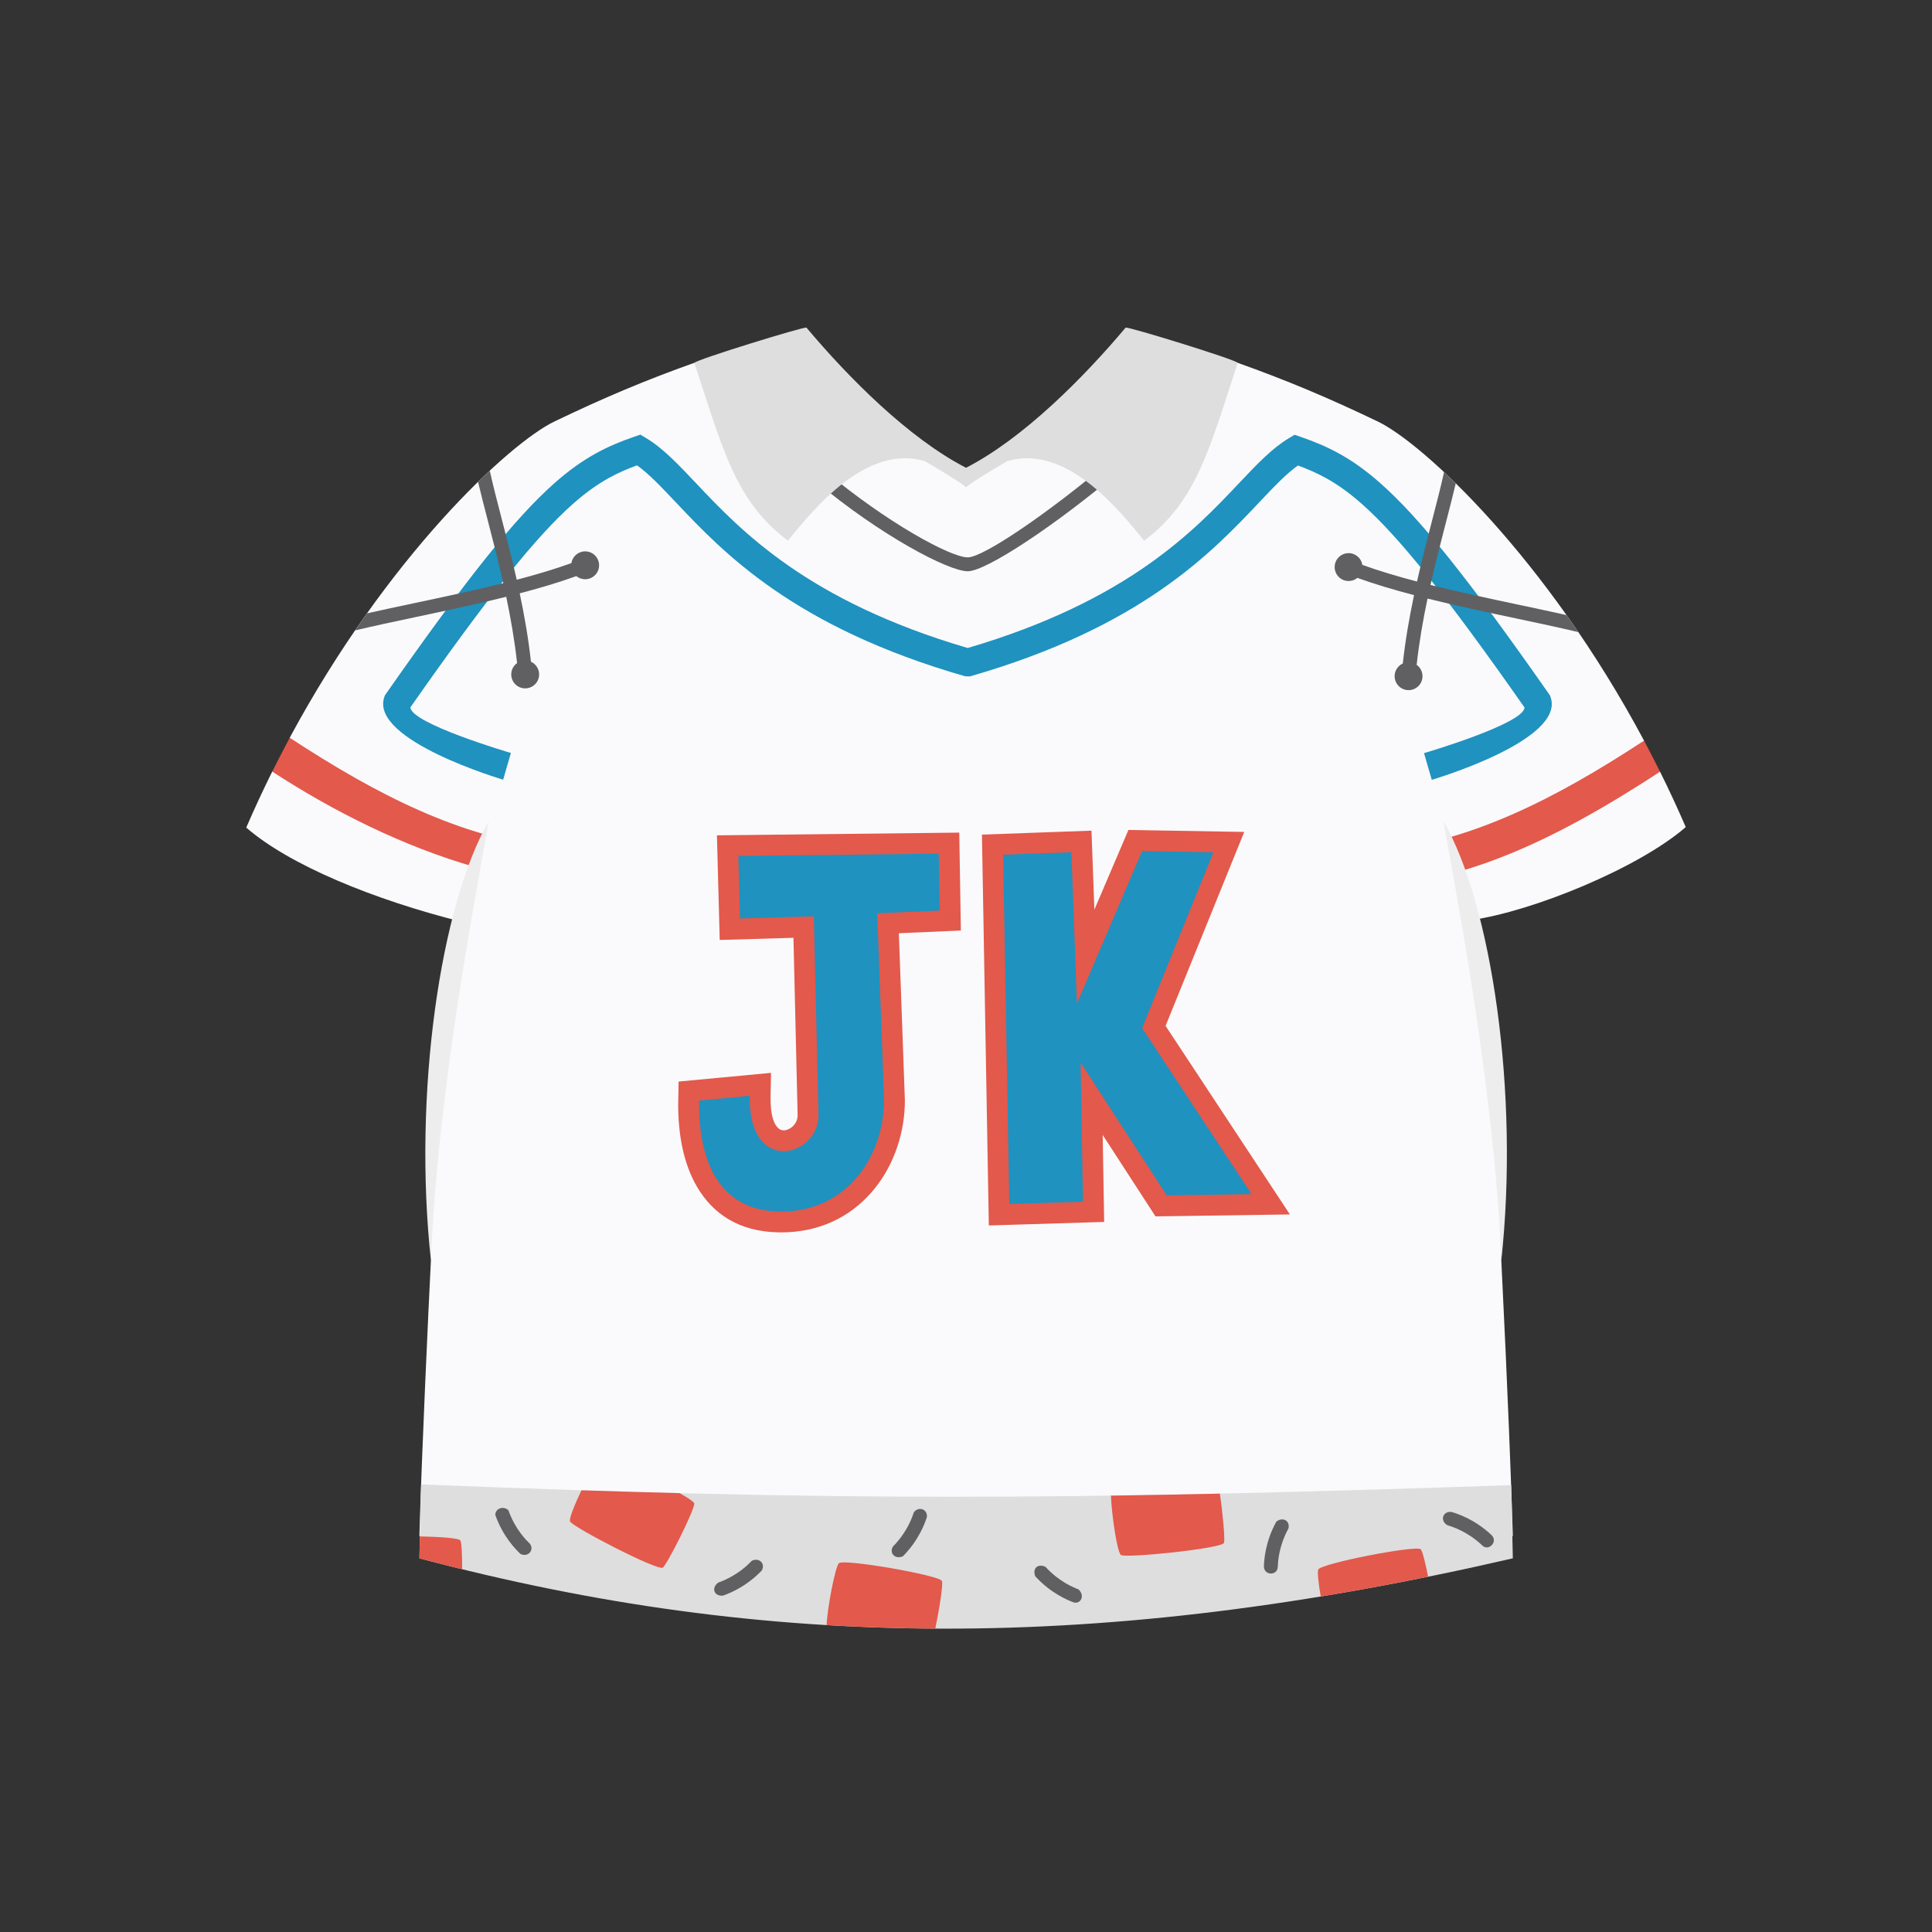 <?xml version="1.0" encoding="UTF-8"?>
<!DOCTYPE svg PUBLIC "-//W3C//DTD SVG 1.1//EN" "http://www.w3.org/Graphics/SVG/1.1/DTD/svg11.dtd">
<!-- Creator: CorelDRAW 2017 -->
<svg xmlns="http://www.w3.org/2000/svg" xml:space="preserve" width="172.156mm" height="172.156mm" version="1.1" style="shape-rendering:geometricPrecision; text-rendering:geometricPrecision; image-rendering:optimizeQuality; fill-rule:evenodd; clip-rule:evenodd"
viewBox="0 0 3273.04 3273.04"
 xmlns:xlink="http://www.w3.org/1999/xlink">
 <rect x="0" y="0" width="3273.04" height="3273.04" fill="#333333" stroke="none"/>
 <defs>
  <style type="text/css">
   <![CDATA[
    .fil0 {fill:none}
    .fil7 {fill:#606062}
    .fil9 {fill:#1F92BF}
    .fil3 {fill:#DEDEDE}
    .fil4 {fill:#E3594B}
    .fil5 {fill:#EDEDED}
    .fil1 {fill:#FAFAFC}
    .fil2 {fill:#606062;fill-rule:nonzero}
    .fil6 {fill:#1F92BF;fill-rule:nonzero}
    .fil8 {fill:#E3594B;fill-rule:nonzero}
   ]]>
  </style>
 </defs>
 <g id="Capa_x0020_1">
  <rect class="fil0" x="-0" y="-0" width="3273.04" height="3273.04"/>
  <g id="_2256458254544">
   <path class="fil1" d="M2562.93 2602.2c-2.02,-71.46 -8.81,-252.2 -19.54,-467.06 9.41,-166.03 -22.46,-425.65 -50.15,-576.59 103.03,-14.6 282.36,-87.64 362.64,-157.38 -13.77,-31.85 -28.61,-63.74 -43.55,-93.85 -23.6,-11.93 -30.62,-29.52 -27.12,-52.61 -165.3,-309.79 -374.12,-503.76 -451.17,-540.69 -84.97,-40.73 -154.53,-69.82 -237.13,-99.34 -56.03,10.05 -115.64,8.94 -172.74,-9.01 -71.92,139.7 -234.5,155.37 -287.46,198.59 -61.05,-48.52 -231.83,-78.09 -295.63,-190.76 -56.33,17.7 -109.36,44.8 -164.82,1.17 -83.39,29.73 -151.25,58.29 -236.88,99.34 -76.6,36.72 -283.72,229.18 -448.55,535.81 2.69,29.9 -5.62,50.23 -29.65,57.32 -14.91,30.1 -30.19,62.89 -44.02,94.91 73.48,63.78 216.61,122.37 365.37,159.62 -8.55,42.07 -57.64,291.2 -52.5,573.46 -4.18,81.82 -15.65,329.97 -19.54,467.06 660.08,39.18 1194.98,48.5 1852.43,0z"/>
   <path class="fil2" d="M1397.95 797.98c103.11,86.51 212.17,146.21 241.49,146.28 26.66,0.06 139.03,-76.92 240.47,-162.84 13.47,-2.7 18.13,5.22 15.22,17.99 -104.9,88.85 -224.23,168.46 -255.69,168.38 -33.1,-0.09 -149.69,-62 -256.63,-151.73 -3.49,-12.29 3.46,-19.65 15.14,-18.09z"/>
   <path class="fil3" d="M1906.98 554.96c6.07,-1.3 184.16,53.51 189.93,59.72 -48.25,145.76 -69.03,234.12 -158.62,301.35 -45.81,-56.87 -133.69,-163.59 -231.9,-134.85 -37.01,21.85 -64.57,38.88 -69.8,44.37 -5.24,-5.49 -32.79,-22.52 -69.8,-44.37 -98.2,-28.74 -186.09,77.98 -231.9,134.85 -89.59,-67.23 -110.38,-155.59 -158.62,-301.35 5.77,-6.21 183.86,-61.02 189.93,-59.72 70.55,84 172.92,187.43 270.4,237.52 97.48,-50.09 199.84,-153.52 270.4,-237.52z"/>
   <path class="fil4" d="M490.83 1249.82c-7.39,13.75 -22.44,43.11 -29.65,57.32 104.84,68.32 223.61,127.47 344.38,161.98l15 -55.83c-74.84,-21.38 -147.43,-55.07 -217.43,-94.59 -38.01,-21.46 -75.5,-44.78 -112.3,-68.88z"/>
   <path class="fil4" d="M2812.34 1307.32c-7.17,-14.23 -19.76,-38.83 -27.12,-52.61 -37.17,24.37 -75.04,47.94 -113.45,69.63 -70.01,39.52 -142.59,73.21 -217.43,94.59l16.57 57.91c121.13,-34.61 236.32,-100.93 341.44,-169.51z"/>
   <path class="fil5" d="M827.98 1391.32c-81.63,141.05 -128.68,461.77 -97.95,743.82 11.12,-277.39 70.81,-590.9 97.95,-743.82z"/>
   <path class="fil5" d="M2445.44 1391.32c81.63,141.05 128.68,461.77 97.95,743.82 -11.12,-277.39 -70.81,-590.9 -97.95,-743.82z"/>
   <path class="fil3" d="M2562.93 2639.99c-0.72,-25.48 -1.71,-92.58 -2.86,-123.95 -758.83,25.91 -1146.64,26.96 -1846.67,-1.28 -1.17,31.84 -2.17,99.41 -2.9,125.23 590.07,156.7 1154.98,161.02 1852.43,0z"/>
   <path class="fil4" d="M2066.6 2530.38c-63.42,1.4 -124.7,2.53 -184.53,3.38 1.22,31.85 10.46,96.11 16.99,100.61 8.27,5.7 171.35,-10.99 174.49,-20.57 2.01,-6.14 -2.09,-50.32 -6.94,-83.42zm-915.17 -0.82c-53.99,-1.37 -109.29,-2.99 -166.38,-4.83 -11.54,24.18 -21.23,48.19 -19.38,52.71 3.79,9.3 149.4,84.6 157.28,78.3 7.87,-6.3 54.06,-98.4 53.25,-108.6 -0.2,-2.6 -10.06,-9.24 -24.77,-17.58zm-440.11 73.28c-0.31,15.13 -0.58,28.5 -0.82,37.16 24.18,6.42 48.32,12.56 72.43,18.47 0.06,-23.73 -0.82,-45.02 -3.03,-48.83 -2.17,-3.75 -33.12,-6.07 -68.58,-6.79zm689.06 150.29c60.93,3.65 122.25,5.61 184.12,5.94 6.76,-32.57 13.48,-74.7 11.24,-80.71 -3.58,-9.59 -166.99,-38.14 -174.61,-30.04 -6.25,6.64 -19.61,75.89 -20.74,104.82zm837.12 -48.48c59.72,-9.82 120.33,-21 181.93,-33.51 -4.55,-22.91 -9.5,-43.13 -12.37,-46.4 -6.76,-7.68 -169.6,23.98 -173.82,34.26 -1.74,4.23 0.47,23.76 4.26,45.65z"/>
   <path class="fil6" d="M1639.45 1097.8c271.15,-79.83 383.47,-198.64 459.33,-278.92 30.96,-32.76 56.24,-59.51 84.91,-76.64l9.47 -5.66 10.28 3.53c22.7,7.82 44.02,16.5 66.21,28.86 21.93,12.21 44.19,27.84 68.75,49.54 32.91,29.09 69.93,69.09 116.06,126.68 45.44,56.73 100.32,131.31 169.57,230.33l1.94 2.78 1.1 3.31c24.33,73 -200.84,139.33 -201.48,139.52l-13.11 -45.22c0.5,-0.14 169.71,-49.83 170.22,-77.36 -66.92,-95.59 -120.35,-168.11 -164.98,-223.82 -44.55,-55.62 -79.77,-93.78 -110.52,-120.96 -21.76,-19.23 -41.32,-32.98 -60.45,-43.63 -15.57,-8.67 -31.27,-15.43 -47.92,-21.54 -20.11,14.34 -40.94,36.37 -65.72,62.59 -80.36,85.03 -199.74,211.36 -490.07,294.75l-8.07 -0.26c-290.33,-83.39 -409.71,-209.71 -490.07,-294.75 -24.78,-26.22 -45.61,-48.25 -65.72,-62.59 -16.65,6.11 -32.35,12.87 -47.92,21.53 -19.13,10.65 -38.68,24.4 -60.45,43.63 -30.75,27.18 -65.97,65.34 -110.52,120.96 -44.63,55.72 -98.05,128.23 -164.98,223.82 0.5,27.53 169.72,77.22 170.22,77.37l-13.11 45.22c-0.65,-0.19 -225.81,-66.51 -201.48,-139.52l1.11 -3.31 1.94 -2.78c69.25,-99.02 124.13,-173.6 169.57,-230.33 46.13,-57.59 83.15,-97.59 116.06,-126.67 24.56,-21.7 46.82,-37.33 68.75,-49.54 22.19,-12.36 43.51,-21.04 66.21,-28.86l10.28 -3.53 9.47 5.66c28.67,17.14 53.94,43.89 84.91,76.64 75.94,80.37 188.43,199.35 460.22,279.18z"/>
   <path class="fil7" d="M2673.98 1070.9c-6.68,-9.8 -13.38,-19.43 -20.07,-28.87 -24.61,-5.56 -51.43,-11.24 -79.34,-17.15 -48.97,-10.38 -101.37,-21.47 -151.15,-33.88 8.33,-37.06 17.46,-72.35 25.87,-104.81 6.25,-24.16 12.12,-46.8 16.95,-67.38 -6.75,-6.64 -13.38,-12.99 -19.85,-19.06 -5.3,24.16 -12.3,51.19 -19.89,80.53 -8.41,32.5 -17.56,67.8 -25.92,104.88 -33.12,-8.69 -64.6,-18.03 -92.57,-28.17 -1.78,-11.28 -11.54,-19.92 -23.33,-19.92 -13.05,0 -23.62,10.58 -23.62,23.62 0,13.05 10.57,23.62 23.62,23.62 5.66,0 10.86,-2 14.93,-5.32 29.1,10.57 61.72,20.24 95.93,29.21 -7.89,37.38 -14.73,76.31 -19.04,115.83 -8.18,3.72 -13.86,11.95 -13.86,21.52 0,13.05 10.57,23.62 23.62,23.62 13.05,0 23.62,-10.58 23.62,-23.62 0,-7.92 -3.9,-14.94 -9.89,-19.23 4.17,-38.24 10.76,-75.98 18.39,-112.29 49.98,12.44 102.32,23.53 151.27,33.9 37.68,7.99 73.35,15.54 104.31,22.95z"/>
   <path class="fil7" d="M829.74 797.32c-6.47,6.03 -13.1,12.35 -19.86,18.96 4.81,20.45 10.63,42.93 16.84,66.91 8.41,32.46 17.54,67.75 25.87,104.81 -49.78,12.4 -102.18,23.5 -151.15,33.88 -28.07,5.95 -55.03,11.66 -79.76,17.25 -6.73,9.45 -13.47,19.08 -20.19,28.9 31.09,-7.45 66.94,-15.05 104.84,-23.08 48.95,-10.37 101.3,-21.46 151.27,-33.9 7.63,36.31 14.22,74.05 18.39,112.29 -5.99,4.29 -9.89,11.3 -9.89,19.22 0,13.05 10.57,23.62 23.62,23.62 13.05,0 23.62,-10.58 23.62,-23.62 0,-9.56 -5.68,-17.8 -13.86,-21.52 -4.31,-39.52 -11.14,-78.45 -19.04,-115.83 34.21,-8.97 66.83,-18.64 95.93,-29.21 4.07,3.32 9.27,5.32 14.93,5.32 13.05,0 23.62,-10.58 23.62,-23.62 0,-13.05 -10.57,-23.62 -23.62,-23.62 -11.79,0 -21.55,8.63 -23.33,19.92 -27.96,10.14 -59.45,19.48 -92.57,28.17 -8.36,-37.08 -17.5,-72.38 -25.92,-104.88 -7.54,-29.11 -14.49,-55.95 -19.77,-79.96z"/>
   <path class="fil2" d="M2510.67 2617.76c-24.9,-23.48 -50.2,-31.28 -57.79,-33.61l-0.79 -0.25c-13.19,-7.64 -8.02,-24.13 6.92,-22.52l0.79 0.25c8.8,2.71 38.15,11.75 67.02,38.97 11.81,11.32 -5.42,28.63 -16.15,17.16zm-1649.34 -59.13c11.41,32.25 30.3,50.71 35.98,56.26l0.66 0.65c7.91,11.85 -4.96,23.3 -16.52,16.79l-0.56 -0.55c-6.61,-6.46 -28.59,-27.93 -41.81,-65.3 0.12,-11.21 14.05,-15.91 22.24,-7.84zm355.7 122.38c32.12,-11.55 50.54,-30.57 56.07,-36.29l0.64 -0.65c12.4,-5.85 23.24,4.76 16.89,16.42l-0.55 0.56c-6.4,6.64 -27.73,28.68 -65.1,42.11 -16.06,1.6 -20.14,-13.98 -7.94,-22.15zm295.78 -61.07c24.09,-24.36 32.48,-49.4 34.99,-56.93l0.27 -0.81c7.05,-10.14 22.83,-6.87 22.33,7.47l-0.27 0.81c-2.93,8.77 -12.69,37.92 -40.53,66.06 -13.81,5.92 -23.5,-6.06 -16.79,-16.61zm258.41 34.51c23.06,25.25 47.69,34.91 55.08,37.8l0.78 0.31c12.05,11.23 3.07,25.78 -8.58,21.96l-0.78 -0.31c-8.57,-3.36 -37.17,-14.57 -63.94,-43.89 -5.13,-14.02 4.98,-21.79 17.45,-15.88zm411.64 -65.16c-16.53,30.03 -17.74,56.43 -18.1,64.34l-0.04 0.82c-0.49,15.42 -23.63,15.02 -23.53,-1.01l0.04 -0.82c0.42,-9.19 1.83,-39.93 20.96,-74.67 9.37,-8.07 23.55,-3.18 20.68,11.35z"/>
   <g>
    <path class="fil8" d="M1698.21 1412.68l150.89 -5.44 4.9 133.81 57.71 -135.04 196.18 3.38 -133.25 328.54 210.6 319.46 -227.72 3.3 -89.43 -137.98 2.49 147.37 -195.39 6.02 -11.66 -662.17 34.66 -1.25zm-447.65 2.06l374.54 -4.19 2.72 165.86 -105.06 4.6 10.22 283.17c0,52.87 -17.26,106.92 -50.61,148.64 -34.24,42.83 -84.87,72.48 -150.62,74.86l-12.13 0.1c-68.72,-1.13 -112.13,-32.15 -138.48,-76.64 -24.13,-40.74 -32.24,-91.95 -32.24,-139.98 0,-2.77 0.07,0.36 0.19,-7.24l0.53 -31.63 156.59 -14.74 -0.76 39.41c-0.65,33.68 6.36,50.6 15.65,56.22 5.02,3.04 10.72,1.86 15.69,-0.66 8.27,-4.18 14.68,-12.85 14.49,-23.38l-7.06 -300.42 -124.94 3.68 -4.71 -177.26 35.97 -0.4z"/>
    <path class="fil9" d="M1699.45 1447.98l115.64 -4.17 9.37 256.28 110.43 -258.36 120.84 2.08 -120.84 297.95 185.43 281.28 -143.76 2.08 -145.85 -225.02 3.98 235.77 -124.83 3.84 -10.42 -591.72zm-448.62 2.06l339.54 -3.79 1.58 96.38 -105.77 4.63 11.21 309.29c3.44,94.98 -57.56,195.97 -174.08,195.97 -113.95,0 -140.39,-100.22 -138.94,-188.04l85.77 -8.07c-2.64,137.01 118.1,102.74 116.44,31.9l-7.88 -335.94 -125.04 3.7 -2.82 -106.03z"/>
   </g>
  </g>
 </g>
</svg>
